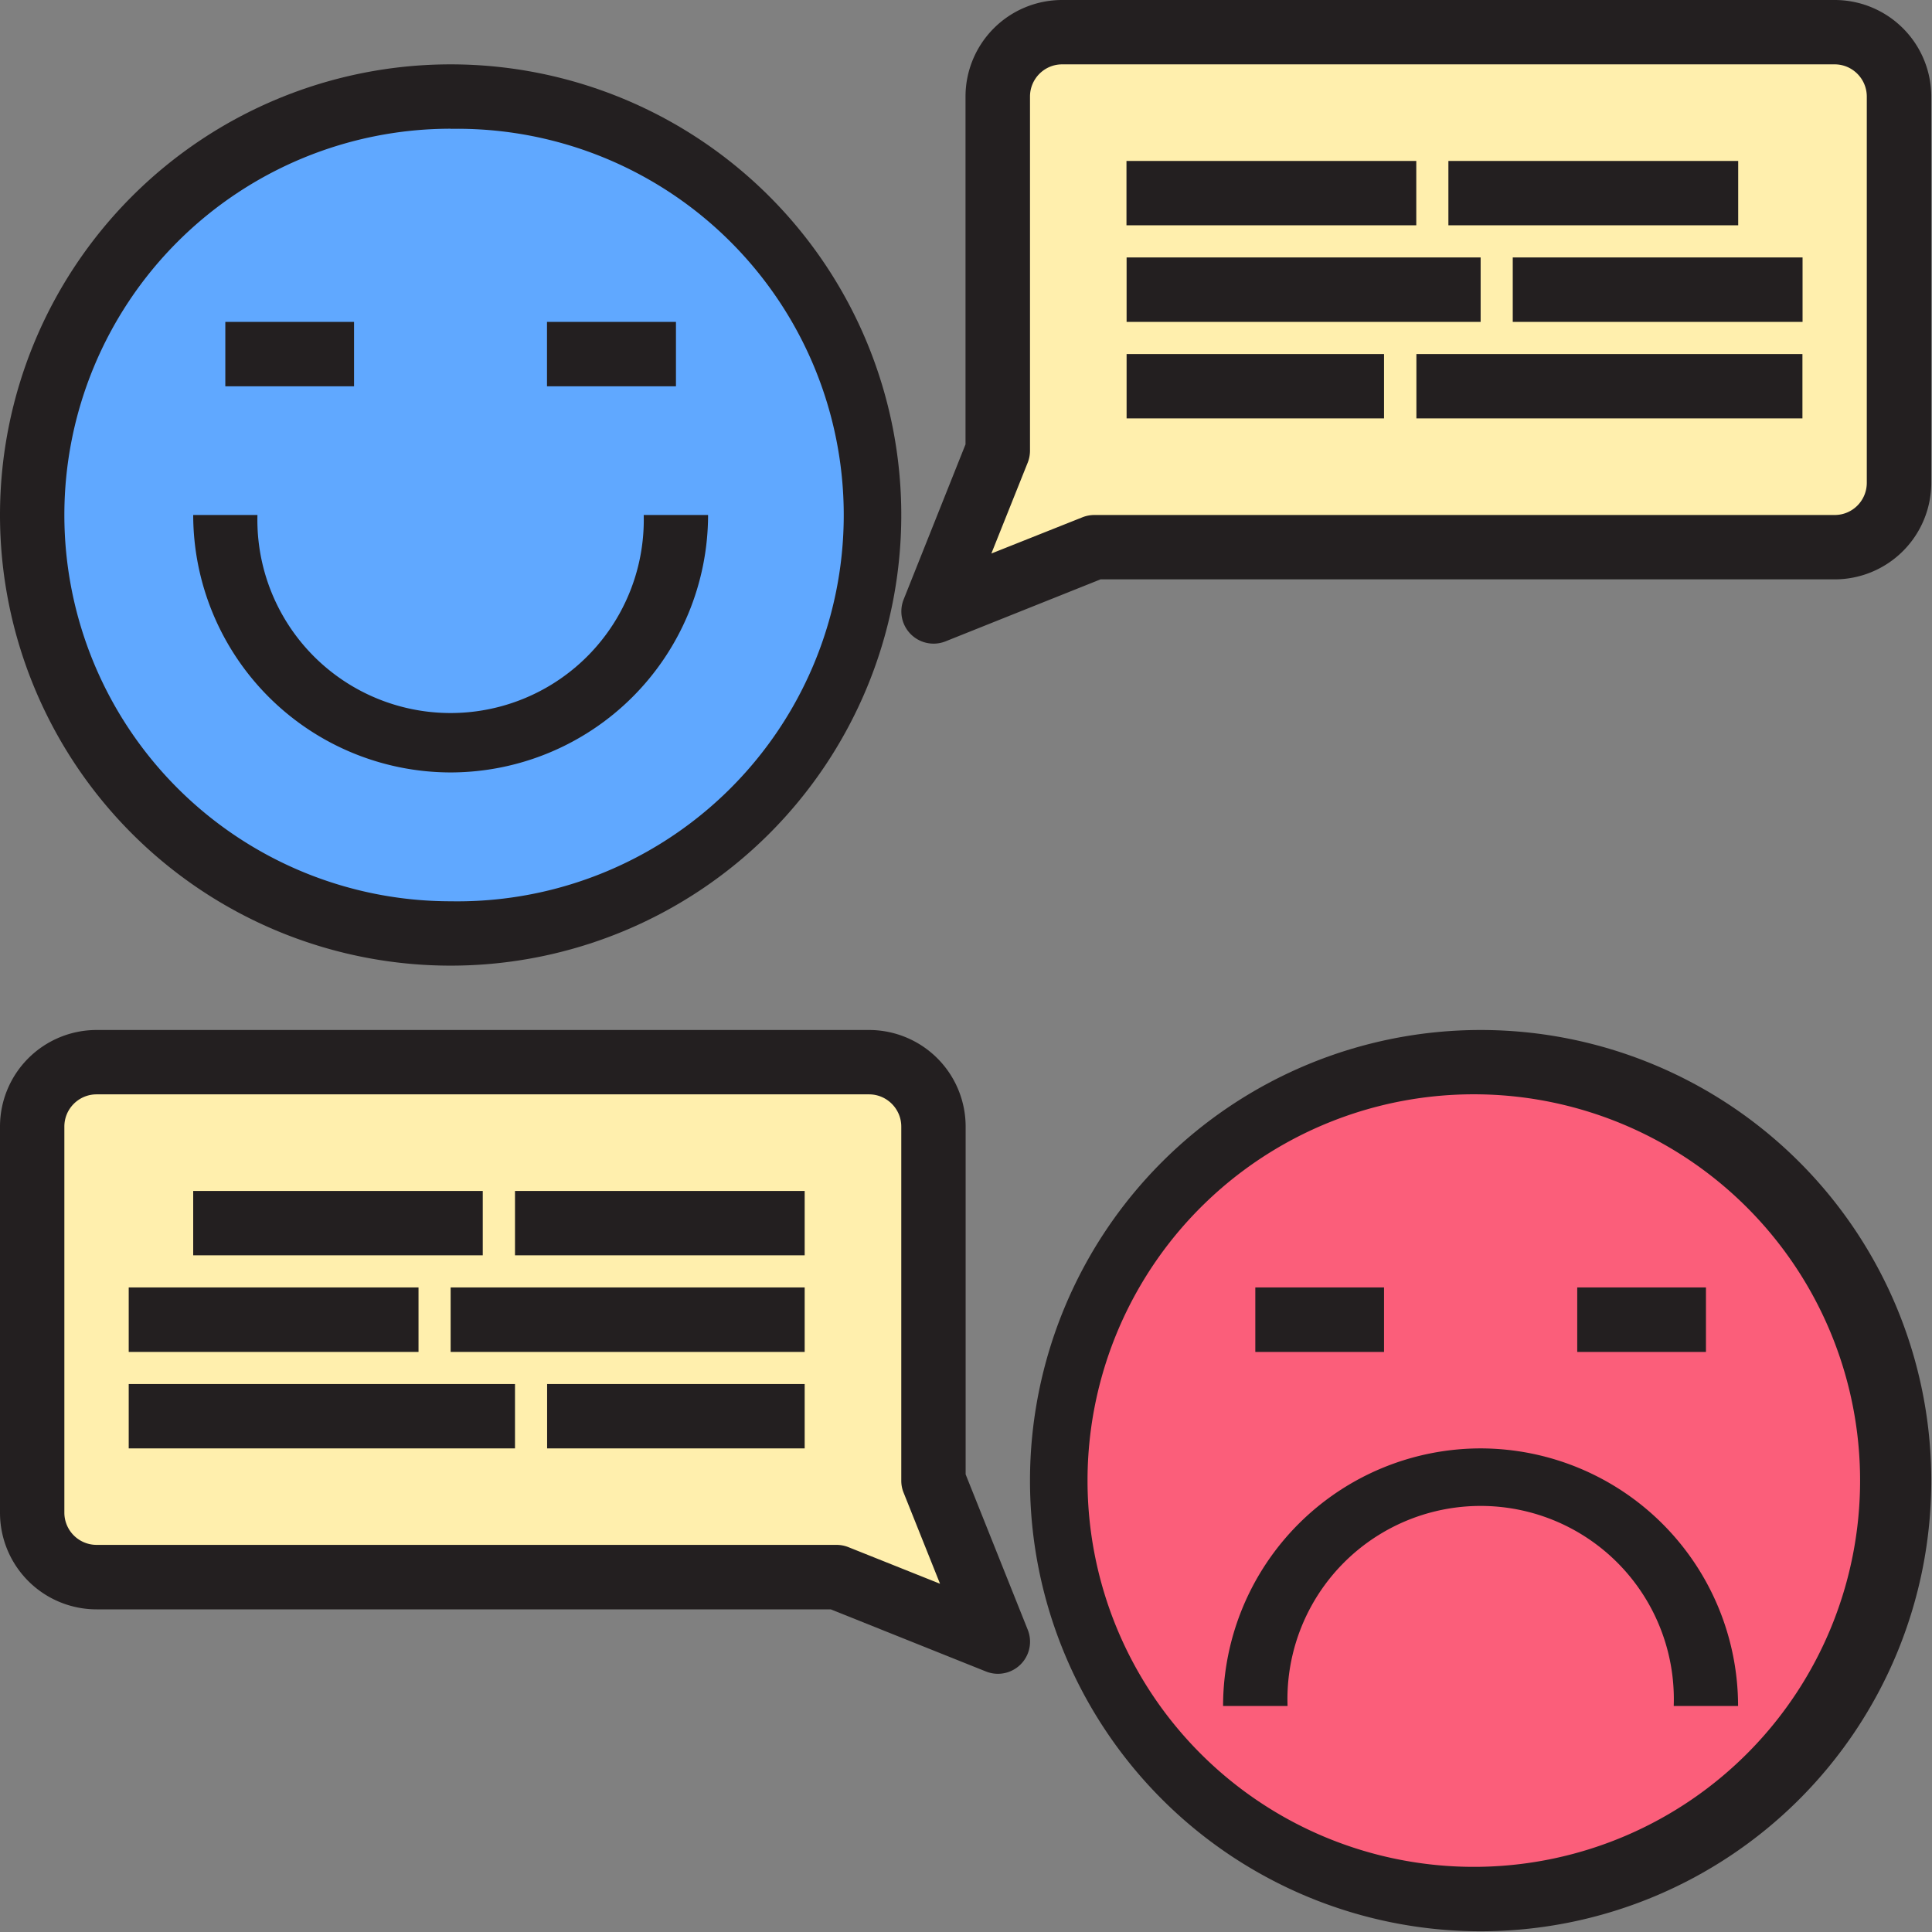 <svg width="16" height="16" fill="none" xmlns="http://www.w3.org/2000/svg"><rect width="100%" height="100%" fill="#808080" stroke="none"/><path d="M3.732 7.73a3.465 3.465 0 1 0 0-6.93 3.465 3.465 0 0 0 0 6.93zm0-1.6z" fill="#60A8FF"/><path d="M12.262 8.797a3.465 3.465 0 1 0 0 6.93 3.465 3.465 0 0 0 0-6.93zm0 3.465z" fill="#FB5E7A"/><path d="M15.194.267H8.796A.533.533 0 0 0 8.264.8v2.932L7.73 5.065l1.333-.533h6.13a.533.533 0 0 0 .534-.534V.8a.533.533 0 0 0-.533-.533zM.267 12.528c0 .295.238.534.533.534h6.13l1.333.533-.533-1.333V9.33a.533.533 0 0 0-.533-.533H.8a.533.533 0 0 0-.533.533v3.198z" fill="#FFEFAD"/><path d="M3.732 7.997a3.732 3.732 0 1 0 0-7.464 3.732 3.732 0 0 0 0 7.464zm0-6.93a3.199 3.199 0 1 1 0 6.397 3.199 3.199 0 0 1 0-6.398z" fill="#231F20"/><path d="M3.732 6.397a2.135 2.135 0 0 0 2.132-2.132h-.533a1.6 1.6 0 1 1-3.199 0H1.6a2.135 2.135 0 0 0 2.133 2.132zM4.531 2.666h1.067v.533H4.53v-.533zM1.866 2.666h1.066v.533H1.866v-.533zM12.262 8.53a3.732 3.732 0 1 0 0 7.464 3.732 3.732 0 0 0 0-7.464zm0 6.93a3.199 3.199 0 1 1 0-6.397 3.199 3.199 0 0 1 0 6.397z" fill="#231F20"/><path d="M12.262 11.995a2.135 2.135 0 0 0-2.133 2.133h.534a1.6 1.6 0 1 1 3.198 0h.533a2.135 2.135 0 0 0-2.132-2.133zM13.062 10.662h1.066v.534h-1.066v-.534zM10.396 10.662h1.066v.534h-1.066v-.534zM15.194 0H8.796a.8.8 0 0 0-.8.8v2.88l-.513 1.286a.267.267 0 0 0 .346.346l1.285-.514h6.08a.8.8 0 0 0 .8-.8V.8a.8.8 0 0 0-.8-.8zm.266 3.998c0 .148-.119.267-.266.267H9.063a.268.268 0 0 0-.099.019l-.754.3.302-.755a.27.27 0 0 0 .018-.097V.8c0-.148.12-.267.266-.267h6.398c.147 0 .266.12.266.267v3.198z" fill="#231F20"/><path d="M9.33 1.333h2.399v.533h-2.4v-.533zM11.995 1.333h2.4v.533h-2.4v-.533zM9.33 2.132h2.932v.534H9.33v-.534zM12.528 2.132h2.4v.534h-2.4v-.534zM9.33 2.932h2.132v.533H9.33v-.533zM11.729 2.932h3.198v.533H11.73v-.533zM7.997 12.21V9.33a.8.8 0 0 0-.8-.8H.8a.8.8 0 0 0-.8.8v3.198a.8.8 0 0 0 .8.8h6.08l1.284.514a.266.266 0 0 0 .347-.346l-.514-1.286zm-.968.604a.268.268 0 0 0-.098-.02H.8a.267.267 0 0 1-.267-.266V9.33c0-.148.12-.267.267-.267h6.397c.147 0 .267.12.267.267v2.932c0 .034.006.067.019.099l.302.755-.756-.302z" fill="#231F20"/><path d="M4.265 9.863h2.399v.533H4.265v-.533zM1.6 9.863h2.398v.533H1.6v-.533zM3.732 10.662h2.932v.534H3.732v-.534zM1.066 10.662h2.4v.534h-2.4v-.534zM4.531 11.462h2.133v.533H4.531v-.533zM1.066 11.462h3.199v.533H1.066v-.533z" fill="#231F20"/></svg>
